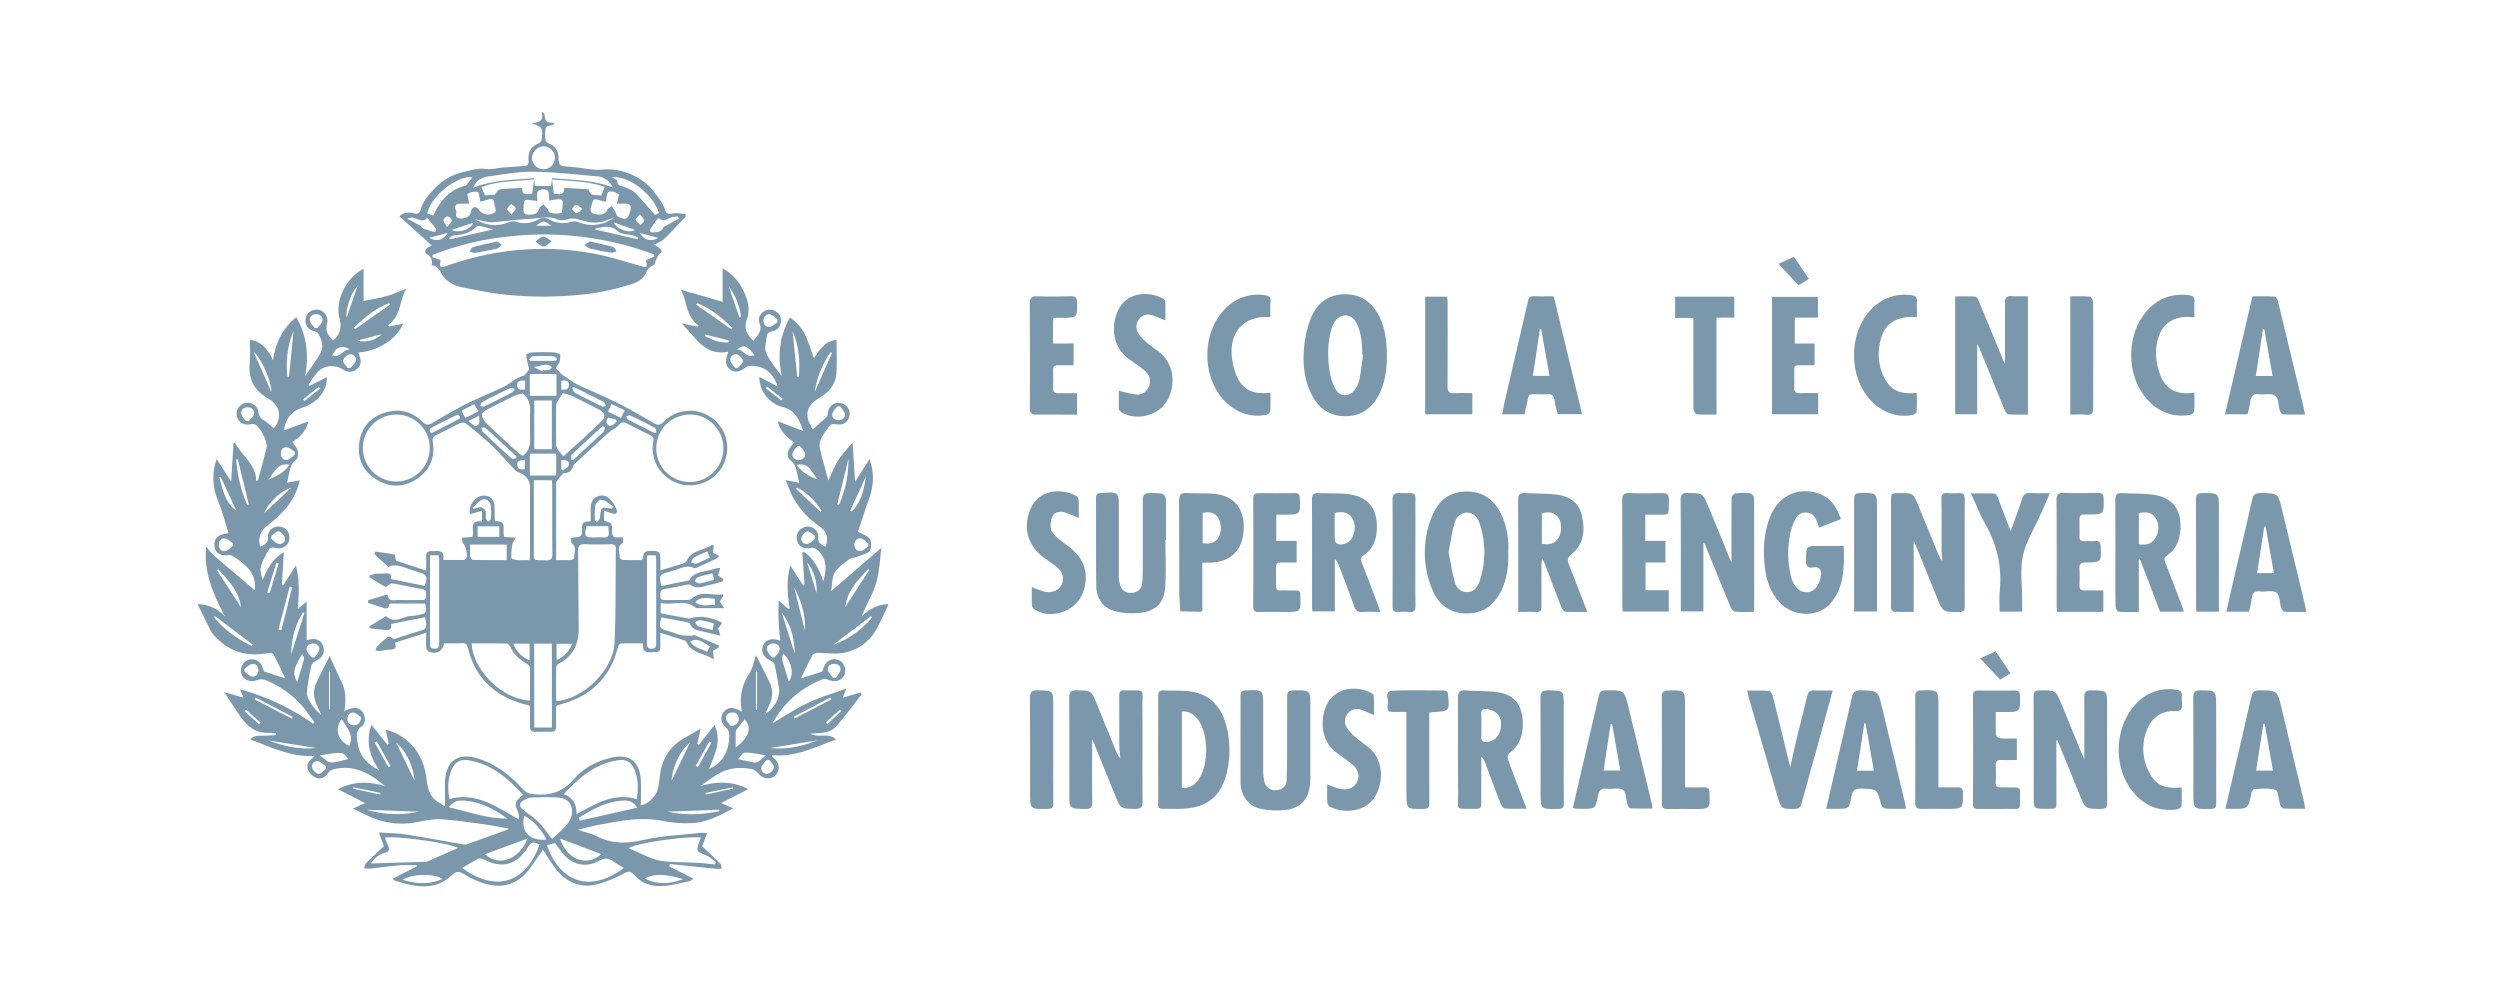 <svg id="Logos_Patrocinadores" data-name="Logos Patrocinadores" xmlns="http://www.w3.org/2000/svg" viewBox="0 0 1500 600"><defs><style>.cls-1{fill:#7a97ab;}</style></defs><path class="cls-1" d="M305.07,497.12c-4.58-.81-9.14-1.78-13.75-2.41-8.85-1.2-17.71-2.57-26.61-3.13-4.62-.3-9.41.67-14,1.59a46.53,46.53,0,0,1-29.39-3.43c-2.95-1.36-5.87-2.79-9.63-4.58l7.38-3.31-16.25-8.3c9.16-4.94,18.56-4.8,28.22-1.84-9-7.71-18.64-13.17-31.06-10.11a5.68,5.68,0,0,0-3.07,2.11c-1.78,2.61-4.24,4.11-7.08,3a9.62,9.62,0,0,1-4.93-4.54c-1.26-2.73,0-5.42,2.52-7.26a3.24,3.24,0,0,0,1.14-1.37c-13.87.85-25.9-5.2-38.37-9.88,1.85-2.29,4.67-2.23,7.51-2.26,2.66,0,5.31-.21,8-.33L165.6,440a33.39,33.39,0,0,0-4.22-.3c-7.17.37-12.27-3.29-16.26-8.64-3.51-4.71-6.58-9.75-10.56-15.74l11.58,3.31-2.16-5a136.26,136.26,0,0,1,43.93,20.67l.78-.92c-2.94-3.84-5.56-8-8.9-11.45A57.82,57.82,0,0,0,159.19,408a7.45,7.45,0,0,0-4.91.07c-3.71,1.41-7.89.12-9.24-3.25s.4-7.61,3.68-8.78a6.66,6.66,0,0,1,8.87,4.6c.27.85.61,2.12,1.23,2.35,3.8,1.4,7.69,2.55,12.31,4-2.52-5.24-4.62-9.94-7.08-14.44-.39-.7-2.49-.91-3.67-.68-12.9,2.45-23.67-1.19-32.3-11.07a14.44,14.44,0,0,1-2-3c-2.55-5.1-5-10.24-7.52-15.3A22.29,22.29,0,0,1,135,370c-7-13.44-13-26.85-11.27-42.08a42,42,0,0,0,4.22,5c5,4.42,10.09,8.63,15.15,12.93l9.68,8.24c1.48-10.15-5.56-15.7-13.44-20.66a4.31,4.31,0,0,0-2.42-.27c-5,.39-7.82-1.46-8.21-5.46-.43-4.32,1.94-6.88,6.87-7.45a13.87,13.87,0,0,0,1.51-.43c-2-6.44-3.68-13-6.18-19.14-3.3-8.16-4-16.19-.92-25.27l8.7,13.6,1.41-23.16,1-.12c3.86,7.83,12.57,12.69,12.6,22.88l1.09-.41c1.72-6.51,3.58-13,5.11-19.53.85-3.62-3.7-12.57-7-14-1.16-.5-2.77,0-4.18.07a6.49,6.49,0,0,1-3.7-12,6.39,6.39,0,0,1,8.06.7,4.43,4.43,0,0,1,1.32,1.7c.91,2.49.76,5.33,3.78,6.93,2.29,1.21,4.09,3.34,6.06,5,5.19-6.31,4.07-13.76-3.41-18-8.4-4.79-11.95-11.8-11-21.41.43-4.5.08-9.07.08-13.87,6.58,1,10.61,5.47,13.9,12.34,1.66-10.83,5.8-19.26,14-25.79,6.36,11.28,7.6,22.92,5.23,35.45,3.12-4.64,6.55-9.11,9.25-14,2.17-3.92.64-8-1.37-11.74-.36-.67-1.5-1.06-2.36-1.3-4.07-1.15-5.95-4.2-5-8.25.77-3.29,4.45-5.38,8-4.54a6.73,6.73,0,0,1,4.74,7.9c-.91,4.87-.46,6.21,3.62,10.44,4.32-3.6,5.13-8,3.78-13.32-2.68-10.57,3.82-24.27,14.45-29.7V180.6c4.92-1,9.63-1.77,14.2-3.06,3.77-1.06,7.37-2.77,11.43-4.33-4.33,6.91-2.92,16.49-11,21.81l.52.89,8.63-1.69c-4.38,9.54-15,16.42-26.94,17.26a34.89,34.89,0,0,1,1.15,3.4,6.06,6.06,0,0,1-2.63,7,6.48,6.48,0,0,1-7.52-.1c-4.91-3.28-11.69-2.72-15.54,1.63-2,2.24-3.58,4.83-5.36,7.26l.64.94L196,226.3c.73,7.14-5.15,15.22-13.81,18-7.25,2.36-10.44,6.07-11.93,14l14.79-5.5c-1.25,5.48-4.79,9.5-9.7,12.34,1.25,1.89,2.85,3.42,3.27,5.23s.2,4.53-.89,5.37c-4.58,3.52-3.83,8.79-5.65,13.9l7.79-1.46a38.61,38.61,0,0,1-8.58,17.08,72.58,72.58,0,0,1-10.58,9.85c-4.39,3.35-6,7.35-4.71,12.93,2.85-1.14,5-2.25,4.83-6s3-6.29,6.6-6.14a6.51,6.51,0,0,1,6.24,6.67,6.21,6.21,0,0,1-6.42,6.41c-2.17,0-4.74-1.55-6.21,1.22-1.71,3.24-3.64,6.49-4.53,10-.6,2.38.42,5.17,1.07,7.91,2.69-6.54,5.78-12.7,12.73-16.76L169.1,351l.78.32c2.45-3.86,4.91-7.72,7.65-12.05,2.39,8.93,1.86,17.27,1.1,26.19l5.35-4.58v23.27a20.6,20.6,0,0,1,2.73-.65,6.26,6.26,0,0,1,7.36,4.89c.79,3.56-.88,6.41-4.18,7.88-1.23.55-2.75,1.75-3,2.91a124.61,124.61,0,0,0-2.76,16c-.19,2.06.95,4.48,2.09,6.37a29.05,29.05,0,0,0,6.54,7.4c-.94-2.13-1.87-4.26-2.82-6.39a14.87,14.87,0,0,1-.07-13c2.75-5.75,5.68-11.41,7.93-15.9,2.12,4.62,4.58,10.17,7.21,15.64s2.56,11.4,1.62,17.39a25.14,25.14,0,0,1,4.64-1.8c3-.51,5.58.58,6.9,3.48s1.05,6-1.62,7.85c-2.17,1.53-2.51,3.35-2.43,5.57.32,9,4,15.87,13.39,20.29-6-8.84-8.09-17.52-4.62-27.16,3.24,4,6.39,8,9.55,11.91l.84-.54-1.86-8.41c13,2.93,22.63,14.26,24.38,28.65.66,5.37,1.44,10.63,6.21,14.13,1.51,1.11,3.17,2,5,3.16V473c0-1.34,0-2.67,0-4,.53-12.38,7.55-17.54,19.4-14,11,3.28,19.69,10.23,27.33,18.51a9.15,9.15,0,0,0,6.42,3c10,1.2,17.7-1.46,24.49-9.32,5.46-6.31,13.14-10.29,21.41-12.41,11.38-2.92,17.91,1.92,18.46,13.68.22,4.92,0,9.86,0,14.77,4.88-1,9.63-5.94,10.45-11,.36-2.26.71-4.54,1-6.82,1.16-10.71,6.62-18.44,16.11-23.45,2.61-1.39,5.14-2.94,8.29-4.75-.75,3.52-1.35,6.3-1.94,9.08l.86.59L428.74,435a21,21,0,0,1,1.3,13.55c-1.09,4.46-3.09,8.71-4.59,12.75,9.77-3.69,12.84-14.36,11.93-21.95a4.27,4.27,0,0,0-1.38-2.33c-3.35-3.07-4.13-6.58-2-9.52,2.3-3.16,5.82-3.53,10-1.07a10.68,10.68,0,0,0,1.22.47c-1.82-8.31-.21-15.6,4.28-22.62,2.19-3.42,2.92-7.78,4.12-11.2,2.57,5.14,5.5,10.8,8.24,16.55,2.1,4.42,1.78,8.91-.24,13.32-.74,1.61-1.47,3.23-2.4,5.3,5.39-3,9-10,8.2-15.22-.74-4.63-1.55-9.26-2.57-13.84a4.5,4.5,0,0,0-2.27-2.79c-4.42-1.88-6.25-5.15-4.74-9.06,1.29-3.34,4.94-4.63,9.18-3.26.34.11.7.16,1.14.26-.35-4-.82-7.89-1-11.81s0-8,0-12.27l5.83,5.2.82-.44c-1.35-8.34-2.12-16.66.44-25.65l7.65,12,.79-.37-1.3-19.47,1.11-.34c5.81,4.07,8.92,10.13,11.51,17.51,1.93-6.83,2.18-12.43-2.23-17.41-1.68-1.89-3.24-3.18-6.2-2.42a6.06,6.06,0,0,1-7.3-4.47,6.46,6.46,0,0,1,3.65-7.81,6.24,6.24,0,0,1,8,2.15,5.49,5.49,0,0,1,1.08,3.34c-.6,3.67,1.85,4.76,4.38,6,1.84-5.3.82-9.11-3.82-12.4a50.2,50.2,0,0,1-15.9-17.61c-1.55-3-2.66-6.14-4.3-10l8.23,1.63c-1.63-5-1-10-5.42-13.64-2.86-2.35-1.59-6.79,2.47-10.54-4.75-3.22-8.79-7-9.9-12.71L482,258.64c-2.44-6.44-4.46-12.31-12.05-14.3a18.9,18.9,0,0,1-14.36-18.27l11,5.92c-2.69-8.76-8.88-13-17.07-12.43a4.4,4.4,0,0,0-2.22.94c-3.45,2.74-6.51,3.19-9.18,1.25s-3.2-5-1.57-9.14a15.25,15.25,0,0,0,.37-1.57c-14.37,2.79-19.55-9.07-28.16-17.11l9.66,2.07.82-.72c-8-5.38-6.85-14.92-10.83-21.46l25.16,7.26V161a29.13,29.13,0,0,1,12.1,12.72c2.9,5.68,4.73,11.54,2.41,18.08-1.76,4.94-.15,9.16,4.19,12.76,2.05-3.52,5.52-5.91,3.39-10.78-1.34-3.07,1.21-6.8,4.33-7.72s7.07.88,8.15,3.81c1.22,3.28-.35,7.54-3.48,8.53-2,.64-4.29.69-4.57,3.28-.37,3.38-1.58,7.31-.36,10.1,2.23,5,6,9.42,9.38,13.92-2.73-12.29-1.38-23.86,4.8-35.21a26.15,26.15,0,0,1,9.46,11.1c2,4.32,3.36,8.93,5,13.33,5.4-8.12,7.72-10,13.57-11.11,0,6.63.33,13.33-.09,20-.4,6.48-4.12,11.21-9.63,14.52-8.61,5.15-9.92,10.56-4.61,19.26,2.78-2.44,5.65-4.78,8.26-7.37.72-.72.71-2.2,1-3.35a6.3,6.3,0,0,1,7.6-5,6.44,6.44,0,0,1,5.32,6.75,6.24,6.24,0,0,1-6.33,6.12c-2.25,0-4.58-1.28-6.41,1.57-2.55,4-6.18,7.58-5.1,12.71,1.36,6.46,3.33,12.79,5.07,19.28,2-4.19,3.52-8.34,5.83-12s5.37-6.75,8.72-10.86c.51,8.27,1,16,1.47,23.67l8.62-13.63c3.16,8.57,2.49,16.32-.33,24.13-2.4,6.64-4.53,13.38-6.56,19.42,2.76,1.55,5.73,2.3,7,4.18a8,8,0,0,1,.24,7c-.88,1.66-3.79,2.35-5.91,3.2-1.88.75-3.91,1.13-5.87,1.72a3.44,3.44,0,0,0-.89.61c-9.36,6.85-9.61,7.32-10.57,18.9l30.11-26c-.92,6.57-1.12,14.12-3.2,21.11s-6,13.22-8.76,20.22c4.72-4.91,10.3-7.4,16.25-7.47-2.54,5.21-4.78,10.77-7.82,15.85a27.9,27.9,0,0,1-20.18,13.48c-4.67.74-9.58-.11-14.38-.09-1.1,0-2.79.36-3.19,1.1-2.4,4.43-4.5,9-7,14.18,4.61-1.47,8.59-2.66,12.5-4.05.53-.19.81-1.32,1-2.06,1.24-4.28,5-6.35,9-4.87,3.2,1.19,4.91,5.49,3.53,8.85-1.46,3.54-5.61,4.73-9.58,3a5.11,5.11,0,0,0-3.59-.28A57.69,57.69,0,0,0,463.5,434c7-4.11,13.79-8.72,21.1-12.18s15-5.68,23.28-8.69c-1,2.28-1.62,3.79-2.36,5.52l10.73-3.13.68,1.11c-5,6.4-9.79,13-15.14,19.12-4,4.62-10.1,3.91-15.69,4.47,4.86,2.71,11.18-.85,15.55,3.43-12.47,4.61-24.44,10.79-38.37,9.43l0,.9c.65.57,1.33,1.12,1.94,1.73a6.74,6.74,0,0,1-.14,9.71c-3,2.58-7.35,1.9-9.94-1.21a8,8,0,0,0-4.21-2.79c-7.62-1.42-14.94-.59-21.56,3.88-3,2-6,4-8.92,6.3,9.79-2.86,19.26-3,28.48,1.91l-16.29,8.34,7.32,3.17c-8.48,4.48-16.3,8.58-25.31,8.86a70.34,70.34,0,0,1-16.21-1.2c-11.46-2.37-22.63-.92-33.85,1.27a172.46,172.46,0,0,0-17.83,3.93c3.89,1.32,8,2.19,11.63,4,9.23,4.73,18.28,4.21,28.21,2,11-2.5,22.53-2.89,33.83-4.15a27.28,27.28,0,0,1,3.85.17c-1.21,3.23-2.25,6-3,7.85,3.92,3.72,7.5,7,10.92,10.48.62.63.59,1.9.85,2.88a14.24,14.24,0,0,1-2.67.23c-9.48-.94-19-1.94-28.45-2.93l-.4,1.39,14.56,7.45c-1,.64-1.54,1.29-2.21,1.43-5.43,1.08-10.85,2.65-16.33,2.91-5.78.27-11.36-.93-15.89-5.53-4-4.09-4.23-3.5-9.32-1a70.25,70.25,0,0,1-14.09,5.53c-9.45,2.35-17.54-.8-23.75-8.09-3.26-3.82-5.77-8.28-8.83-12.76-.49.81-.94,1.71-1.54,2.52-3.3,4.43-6.09,9.42-10.07,13.15-7.34,6.88-16.32,7.33-25.48,4a55.59,55.59,0,0,1-10.4-5.07c-2.61-1.64-4.58-1.62-6.72.45-10.45,10.12-22.3,7.41-34.25,3.68a11,11,0,0,1-1.77-1.14l14.62-7.5-.08-.65c-3.39,0-6.8-.24-10.16,0-6.15.53-12.27,1.41-18.41,2.05a12.57,12.57,0,0,1-2.94-.39c.36-1,.46-2.19,1.12-2.85,3.34-3.37,6.83-6.59,10.76-10.33l-3.07-8.2c6,.43,11.29.47,16.46,1.27,11.45,1.78,22.84,3.94,34.26,5.92a4.41,4.41,0,0,0,2.14-.05c8.28-3,16.55-6,24.82-9Zm8.79-20.19c-9.21-10.11-19.16-18.66-33.11-20.82-3.86-.6-7.33.79-9.16,4.48-3,6.05-3,12.46-2,18.84,16.56-4.42,28.61,5,41.81,12.25a12.12,12.12,0,0,0-1.13-5.83c-1.25-2.38-1.08-4.4.63-6.32A34.78,34.78,0,0,1,313.86,476.93Zm68.24,2.6c.91-6.41,1-12.72-1.86-18.73a8.06,8.06,0,0,0-8.69-4.74c-13.9,1.82-23.83,10.2-33.32,20.42,5.83,2.2,7.8,6.45,7.68,12C357.42,482.43,368,475.33,382.1,479.53Zm-107.22,29.2c-6.25-3.06-35.13-7.1-43.91-6.22a42.52,42.52,0,0,0,1.64,4.34c1.28,2.53,1.28,4.09-2.06,4.93-3.52.89-6,3.39-8,6.3l32.9-1a4,4,0,0,0,1.39-.36Zm145.61-6.2c-8.92-1-39.06,3.36-43.33,6.37,4.83,2.12,9.49,4.41,14.33,6.22a31.11,31.11,0,0,0,8.65,1.82c6.26.46,12.56.48,18.83.8,3.31.17,6.6.61,9.9.93l.87-1.22a47.44,47.44,0,0,0-4.47-3.44c-2.23-1.35-5.9-2-6.59-3.78C417.9,508.19,419.77,505.15,420.49,502.53Zm-89.29.84c3.17-3,6.46-5.57,9-8.71s4-7,2.42-11.14c-1.38-3.7-4.77-4.81-8.17-5-5.18-.34-10.41-.18-15.6,0a10.22,10.22,0,0,0-4.09,1.37c-3.45,1.76-3.56,3.91-.5,6.3s6.3,4.54,9,7.27C326.12,496.32,328.39,499.78,331.2,503.37Zm-7.45,3.18C319,505,319,505,316.52,508.72c-6.72,10.3-15.32,12.57-26.15,7-.95-.49-2.44-.94-3.25-.54-3.3,1.64-6.43,3.62-9.8,5.57C296.64,535.22,315.48,530.57,323.75,506.55Zm9.34-.73-5,1.23c8.6,24.2,27.67,27.79,46.22,13.72-2.24-1.38-4.45-2.59-6.5-4-2.69-1.91-5-2.11-8.16-.38-7.69,4.23-15.29,2.87-21.07-3.33A89.68,89.68,0,0,1,333.09,505.82Zm-63.67-21.44c11.9,2.75,23,6.85,35,6.77-7.83-5.58-16.08-10.09-25.91-10.79C275.12,480.13,272,480.59,269.42,484.38Zm77.88,6.35.48,1.7,34.48-7.81c-2.27-3.85-5.15-4.42-8.1-4.28C364,480.81,355.52,485.46,347.3,490.73ZM336,503.14c4.18,12.77,16.09,17.08,24.8,9.34Zm-19.52,0-25.44,9.37C299.2,520.27,311.54,515.82,316.51,503.14Zm11.53.57c-3.4-5.89-7.29-10.93-13.41-14.24C312.19,499,317.7,504.79,328,503.71Zm-62.53,23.62c-5.59-3.46-18-3-23.92.52C249.57,530.33,257.23,531,265.51,527.33Zm121.34-.26c7.64,4,15.35,3.26,23.08.4C402.29,525.46,394.66,523.16,386.85,527.07Zm54.55-78.56c8.36-6.11,9.85-12.52,5.35-16.83-1.46,1.87-3,3.74-4.42,5.66a3.79,3.79,0,0,0-.89,1.85C441.35,442,441.4,444.87,441.4,448.51ZM205,431.34c-4.4,6.22-2.49,13,4.58,16.18C212.68,440.94,207.94,436.34,205,431.34Zm254.54,21.88c-13.87-2.29-13.05-2.81-16.6,2.31,3.4.7,6.78,1.45,10.19,2.06a2.72,2.72,0,0,0,1.86-.59C456.45,455.86,457.86,454.59,459.49,453.22Zm-267.62.07c2.31,1.56,4.34,4,6.49,4.14,3.44.18,7-1.2,10.49-1.93C206,451,205.66,450.92,191.87,453.29ZM220,485.84A61.93,61.93,0,0,0,251.21,487Zm211.58.89-.08-.92L400.59,487C411,489.29,421.35,488.83,431.58,486.73Zm90-144.74-.75-.48c-6.06,6.6-12.52,12.95-13.65,22.7Zm-390.64-.43-.83.5,14.46,22.24C143.47,354.54,136.91,348.23,130.94,341.56ZM129,369.62l-.57.77c6.16,7.54,13.93,12.95,22.6,17.17l.59-.79Zm394.22.83-.69-.72-22.67,17.21A53.85,53.85,0,0,0,523.22,370.45ZM172.39,225.85l1,.11q1.37-13.68,2.74-27.37C172.36,207.42,171.55,216.55,172.39,225.85Zm303.15-27.13,2.8,27.31,1-.11C480,216.67,479.45,207.54,475.54,198.72Zm26.81,104,1,.25a65.12,65.12,0,0,0,5.71-27.63Q505.72,289,502.35,302.7ZM461.64,456l-1.56-.09c-1.12,1.43-2.87,2.74-3.2,4.34a3.29,3.29,0,0,0,3.75,4,5.63,5.63,0,0,0,3.79-3.76C464.61,459.22,462.66,457.56,461.64,456ZM188.8,196.85h1.75c1-1.49,2.61-2.88,2.88-4.48.37-2.32-1.34-3.83-3.74-3.85s-4.13,1.5-3.75,3.81C186.2,194,187.8,195.36,188.8,196.85Zm6.7,264.53,0-1.59c-1.49-1.06-2.87-2.75-4.5-3.05a3.21,3.21,0,0,0-3.81,3.71c.29,1.54,2.3,3.64,3.77,3.84S194,462.44,195.5,461.38Zm304.32-54.73,1.77-.06c.94-1.53,2.48-3,2.68-4.6.28-2.32-1.45-3.77-3.89-3.68s-4.08,1.63-3.6,3.94C497.11,403.86,498.76,405.19,499.82,406.65Zm-19.71-139h-1.75c-1,1.5-2.6,2.9-2.85,4.52-.34,2.29,1.28,3.82,3.78,3.77s4.14-1.48,3.72-3.83C482.72,270.53,481.13,269.15,480.11,267.67Zm-303.2,5.15-.06-1.76c-1.53-.92-3-2.41-4.62-2.63-2.39-.32-3.8,1.48-3.68,3.87s1.66,4.07,4,3.56C174.16,275.51,175.47,273.88,176.91,272.82Zm-34.21,2.73-1,.17c.86,9.41,2.69,18.59,6.67,27.22l.91-.22Q146,289.13,142.7,275.55Zm323.74-82.16c0-.58,0-1.17,0-1.76-1.47-1-2.82-2.7-4.42-3-2.31-.42-3.86,1.28-3.94,3.68s1.45,4.12,3.78,3.8C463.51,195.89,464.93,194.35,466.44,193.39ZM139.65,327.58l-.06-1.75c-1.54-1-3-2.54-4.62-2.73-2.34-.29-3.76,1.53-3.67,3.92s1.67,4.07,4,3.62C136.87,330.33,138.2,328.65,139.65,327.58Zm7.08,73.56-.07,1.72c1.46,1.05,2.79,2.68,4.4,3,2.32.48,3.84-1.14,3.93-3.59s-1.37-4.17-3.67-3.88C149.7,398.6,148.25,400.18,146.73,401.14Zm35.91-33.4-.88-.38a48.38,48.38,0,0,0-7,25.19ZM463,394.42l1.75,0c1-1.47,2.71-2.84,3-4.44.4-2.3-1.32-3.84-3.72-3.89s-4.15,1.41-3.77,3.78C460.47,391.5,462,392.92,463,394.42ZM178.3,409.19c1.46-4.76,2.95-9.24,4.13-13.8.24-.9-.7-2.1-1.09-3.16C178.47,397.78,174.21,402.8,178.3,409.19Zm295-.27c3.13-4.25,2-11.38-3.12-16.72-.4,1.13-1.21,2.21-1,3C470.41,399.88,471.91,404.48,473.27,408.92ZM186.92,394.44h1.73c1-1.5,2.66-2.91,2.89-4.52.32-2.28-1.37-3.84-3.82-3.8S183.6,387.69,184,390C184.23,391.58,185.89,393,186.92,394.44Zm21.68-173.6,1.69,0c1.12-1.44,2.94-2.78,3.19-4.37a3.24,3.24,0,0,0-3.67-3.86c-1.55.31-3.62,2.2-3.88,3.66S207.63,219.32,208.6,220.84ZM438.51,435.72c3.32-.7,4.75-2,4.74-4.39a3.53,3.53,0,0,0-3.84-3.84c-2.45,0-4.1,1.5-3.74,3.79C435.91,432.87,437.51,434.25,438.51,435.72Zm-200.8,9.92,11,22.72C248.2,460.1,243.37,450,237.71,445.64ZM489,323.28c0-.57,0-1.15,0-1.72-1.51-1-3.18-2.93-4.48-2.72a5.8,5.8,0,0,0-3.7,3.84,3.12,3.12,0,0,0,3.79,3.64C486.21,326,487.57,324.35,489,323.28Zm32,4.51c0-.58,0-1.16,0-1.74-1.48-1-2.85-2.72-4.45-3-2.22-.33-3.86,1.23-3.91,3.73s1.58,4.08,3.81,3.79C518.07,330.41,519.49,328.78,521,327.79Zm-79.89-106.9,1.63,0c1.09-1.47,3.13-3,3-4.39s-2.1-3.49-3.63-3.88a3.18,3.18,0,0,0-3.86,3.63C438.44,217.91,440.11,219.36,441.11,220.89Zm63,22.93-1.76,0c-1,1.46-2.66,2.81-2.95,4.41-.42,2.31,1.27,3.8,3.69,3.86s4.16-1.4,3.84-3.7C506.75,246.75,505.14,245.33,504.15,243.82ZM469,367.54q3.92,12.3,7.84,24.58C476.62,383.14,474.65,374.74,469,367.54ZM234.06,182.75l-.58-.83c-8.34,3.05-14.86,8.71-21.11,14.75l.61.88ZM403,468.33q5.51-11.37,11-22.74C408.48,449.71,403.24,460.62,403,468.33Zm35.85-270.7.61-.87c-6.3-6-12.8-11.79-21.22-14.79l-.55.79Zm-222,233c-1.44-1.05-2.76-2.69-4.36-3-2.31-.47-3.86,1.17-4,3.58s1.2,3.88,3.69,3.93S216,433.93,216.76,430.62Zm-69.31-178,1.72.06c1.1-1.44,2.88-2.76,3.16-4.34.38-2.18-1.18-3.88-3.67-3.94s-4.2,1.34-3.95,3.64C144.89,249.69,146.49,251.14,147.45,252.66Zm15.23,68.89-.05,1.71c1.46,1.08,2.8,2.79,4.4,3.08a3.11,3.11,0,0,0,3.81-3.61c-.32-1.55-2.19-3.64-3.63-3.88S164.21,320.57,162.68,321.55Zm-30.36-35.47-.83.4c2.2,7.25,3.25,15,10.25,20Zm358,158.17-28.39,4.59C471.77,449.85,481.14,447.85,490.32,444.25Zm19.62-137.71,1,.44c5.78-5.6,7.33-13.11,8.41-20.84Zm-33.62,45.61L483,378.44C483.42,369,480.75,360.36,476.32,352.15ZM478,278.94c3.35,4.72,7.82,7.05,12.74,8.75C487.12,284.14,485.92,277.21,478,278.94Zm-317.07,9c4.62-2.22,9.6-4,12.66-9.12C165.74,277.53,164.37,284.16,160.91,287.92Zm28.87,160.9-28.6-4.57C170.35,447.88,179.8,449.77,189.78,448.82ZM499.29,211.67l-.9-.39a56.51,56.51,0,0,0-9.59,24Q494,223.49,499.29,211.67ZM162.87,235.31c0-6.68-6.45-21.07-10.68-24.09Zm4.21,142.44,1.73.36,6.5-25.86-1.49-.38Q170.46,364.82,167.08,377.75Zm7.67-85.08c-5.92,1.56-14.1,9.31-16.05,15.07Zm303.49-.08-.67.68,14.75,13.81.63-.66C489.07,300.74,484.64,295.63,478.24,292.59Zm20.62,127.06-.63-1.18-22.15,11.67.54,1ZM175.13,431.18l.55-1.05-22.31-11.64-.6,1.16ZM443.66,190.53l.9-.31c-.65-6.92-3.47-13.06-7.48-18.8ZM209.87,209.59c-5-2.82-8-1.55-10.59,3.63C203.79,215.13,205.5,209.85,209.87,209.59Zm-1.81-19.21,6.57-19C210.79,175.34,207,185.93,208.06,190.38Zm244.62,22.68c-4.25-5.73-6.6-6.53-10.31-3.41C446.23,209.8,447.91,215.27,452.68,213.06Zm37.17,142.6c.79-5.86-1.91-14.35-5.52-18C486.26,343.92,488.05,349.79,489.85,355.66Zm-292.46,69.8.6.22V402.41h-.6ZM160.32,355.6l1.4.43q2.76-9,5.51-18.06l-1.39-.42Zm293.91,46.74-.66,0V426h.66Zm-239.85-198A15.43,15.43,0,0,0,229,200.54Zm223.05,1,.24-.94-14.44-3.7-.23.9C427.49,204.09,432.15,205.93,437.43,205.37Zm-10.6,240.25-1.25-.68-8.18,14.68,1.3.72Zm-200.74-.74-1.29.72q4.13,7.35,8.23,14.7l1.28-.71Zm-14,27.54-.23.81,16.3,3.53.21-1Zm227.75.8-.16-.78-16.37,3.34.2,1ZM192.09,233.09l-.82-1-9.4,7.52.78,1Zm-44.4,192.74-.92.89,8.62,7.82.94-1Zm347.71,7.65,1.07,1,8.41-7.94-.78-.81ZM460.32,232l-.8,1,9.36,7.27.74-1Z"/><path class="cls-1" d="M337.84,283.93c-1.44,1.8-2.37,2.91-3.23,4.08a3.48,3.48,0,0,0-.92,1.71c-.05,15.24,0,30.48,0,46.35,3.22,0,6.2.11,9.16-.08.66,0,1.85-1.19,1.78-1.69-.38-2.76,1.75-6-1.54-8.31-.56-.41-.27-2-.37-2.95.45-.25.65-.46.87-.48,5.48-.44,5.71-.44,5.61-6.06-.08-3.85,2.53-3.37,5.23-3.68,0-2.69-.05-5.33,0-8,.08-3.09,1-5.83,4.16-7a6.62,6.62,0,0,1,7.87,2.16,19.55,19.55,0,0,1,3.53,5.92c.65,2-.66,2.88-2.76,2.13-1.46-.52-2.94-1-4.81-1.58v5.95c4.76,1.46,4.9,1.46,4.83,6.56,0,2.73.91,3.79,3.59,3.46a18.77,18.77,0,0,1,2.86.12c0,1.22.4,3.07-.06,3.31-4,2.08-1.43,5.59-1.93,8.37-.09.48,1.3,1.72,2.05,1.75,3.85.18,7.71.09,11.46.09,1.22-2.14,0-5.32,3.91-5.42,6.82-.18,7.1-.15,7.11,6.77v4.83c5.1-1.56,9.6-2.89,14.07-4.32a2.89,2.89,0,0,0,1.62-1.27c3.09-6.84,10.51-6.27,15.49-9.84l.83.62-.45,4.1,3.69,2.13a10.48,10.48,0,0,1-2,1.69c-3.6,1.73-7.23,3.38-10.87,5-.64.29-1.54.79-2,.56-5.08-2.44-9.36.83-13.95,1.82-.47.1-.91.33-1.37.45-5.71,1.54-5.71,1.53-4.62,8.46l16.88-3.44c3.15-5.81,9.5-4.83,14.48-6.76a25.39,25.39,0,0,1,4.15-.73c-.6,2-1,3.24-1.37,4.5l3.2,2.25c-.14.45-.28.9-.41,1.36-2.46.68-4.88,1.49-7.36,2-3.89.81-7.69,3.07-11.81.16-.95-.68-3,.08-4.55.35-3.69.65-7.35,1.53-11.06,2.05-2.78.39-2.59,2.18-2.65,4.2-.07,2.35,1.31,2.46,3,2.45,4.24,0,8.49,0,12.73-.05a5.65,5.65,0,0,0,3.37-.94c5.83-5.08,12.34-1.27,18.44-2.5l.3,1-2.15,3.29,2.62,4.06h-16.8c-6.46-5.75-14.07-1.47-21.3-3.12V368c5.59,1,11.24,2.13,16.91,3.1.75.13,1.6-.43,2.42-.52a27.92,27.92,0,0,1,6.22-.46,43.63,43.63,0,0,1,7.74,1.87,21.43,21.43,0,0,1,3.62,1.87l-2.45,3.1,1.42,4.42c-3.64-.85-6.6-1.51-9.54-2.24-3.32-.83-7.07-.88-8.73-4.83-.21-.5-1.17-.85-1.84-1-5.09-1-10.21-1.93-15.29-2.88-1.77,5.84-1.28,6.72,4.05,8.2,2.68.75,5.25,1.93,8,2.49a33,33,0,0,0,6.3.22c.6,0,1.3-.36,1.78-.16,4.82,2,9.61,4.1,14.4,6.16l-.19,1.18-3.4,1.92c.14,1.29.29,2.65.57,5.29-5.86-4-13.06-3.56-16.32-10.15a2.61,2.61,0,0,0-1.21-1.26c-4.67-1.53-9.36-3-14.64-4.63,0,3.4-.05,6,0,8.67,0,2-.84,2.92-2.81,2.88a12.27,12.27,0,0,0-1.82,0c-3.59.41-6.42-.12-5.75-5.24-4.59,0-8.9-.07-13.21.08-.62,0-1.59,1-1.76,1.73-4.58,18.94-16.68,30.26-35.35,35a8.79,8.79,0,0,0-1,.32,7.25,7.25,0,0,0-.86.61c0,3.9-.06,8,0,12.1.06,2.33-.9,3.31-3.23,3.24-3.15-.09-6.3-.06-9.45,0-2.19,0-3-1-3-3.1.07-4.1,0-8.21,0-12.53-1.55-.41-2.92-.75-4.28-1.15-17.17-5-28.58-15.74-32.88-33.36-.51-2.08-1.18-3.14-3.56-3-3.6.21-7.23.05-10.77.05-1,4.8-4.59,6.79-9.09,5.06a3.73,3.73,0,0,1-1.63-2.77c-.23-2.51-.07-5.05-.07-8.64l-18.78,6c1.38,3.32-.08,4.1-2.89,4.13-2.16,0-4.31.62-6.47.82a7.54,7.54,0,0,1-2.2-.44,6.28,6.28,0,0,1,.9-2.14c1.86-1.9,3.8-3.74,5.83-5.45.53-.45,2-.75,2.21-.47,1.85,2.25,3.72.78,5.57.21,4.5-1.38,9-2.82,13.48-4.22,2.58-.8,2.94-2.2,1.73-7.71l-20.47,4c.75,3.81-1.58,3.88-4.22,3.57-2.8-.33-5.61-.63-8.42-.94l-.4-1.19,9.93-6a.41.41,0,0,1,.34,0c5.33,4.88,10.5-.56,15.77-.27a15.39,15.39,0,0,0,3.55-.66c4.81-.91,4.95-1.13,4-6.75-6.74,0-13.6,0-20.45,0-.41,0-1.15.3-1.19.56-.65,3.78-3,2.1-4.95,1.54-2.58-.75-5.11-1.67-7.67-2.52l-.06-1.52c3.66-1.14,7.31-2.3,11-3.39a1,1,0,0,1,.88.5c.87,4.22,4.23,2.57,6.64,2.67,4.48.21,9,0,13.46.07,1.63,0,2.93-.21,2.83-2.29-.09-1.74.52-3.73-2.15-4.23-6.06-1.14-12.08-2.49-18.16-3.47-1-.16-2.23,1.13-4.08,2.15l-9.56-5.86.13-1.06a19.1,19.1,0,0,1,3.41-1c1.92-.2,3.88,0,5.8-.23,2.51-.25,4.12.29,3.43,3.4l20.4,4.06c1.9-5.74,1.26-6.83-4-8.32-3.83-1.09-7.53-2.66-11.38-3.67-1.77-.46-3.75-.07-5.64-.07l-.34,1.14-8.89-8.12.56-1.54c3.79.55,7.61,1,11.34,1.77.54.12.68,2.11,1.16,3.74l18,5.91c0-3.18.11-5.56,0-7.93-.17-2.87,1.11-4,3.88-3.76a5.67,5.67,0,0,0,1.09,0c3.55-.37,6.17.36,5.33,5.31,4.26,0,8.21,0,12.16,0a2.2,2.2,0,0,0,1.51-.8c1.21-1.63-.1-7.28-1.59-8.92-.71-.78-.66-2.26-1-3.65l6.25-.41c1.81-3.35-2.65-10.33,5.89-9.33v-6.34l-7.11,1.93c-1.37-5.44,3.56-11.45,8.76-11.09,3.38.23,5.67,2.61,5.84,6.21.13,2.78.11,5.56.18,8.34,0,.22.2.43.39.84,7.87-.58,3.44,6.18,5.5,9.49l6.76.31c-.89,1.63-1.88,2.73-2.1,4a40.11,40.11,0,0,0-.61,8.32c0,.46,2.34,1.07,3.63,1.17,2.37.19,4.76.05,7.38.05.08-1.7.18-2.88.18-4.06q0-20.16,0-40.31a9.1,9.1,0,0,0-6.29-8.12A6.32,6.32,0,0,1,309,282c-4-4.15-7.78-8.45-11.78-12.57-2.44-2.52-5.08-4.86-7.73-7.15-3.32-2.87-6.66-5.74-10.19-8.32-.78-.58-2.6-.37-3.64.12-4.71,2.21-9.28,4.72-14,7-1.86.88-2.3,1.88-2,3.94,1.52,9.21-1.56,16.81-9.2,22.11s-16.18,5.63-24.3.8-11.67-12.28-10.69-21.48,6-15.59,14.7-18.58,16.59-1.35,23.17,5.07c2,2,3.46,2.34,5.86.94,6.74-3.92,13.47-7.92,20.44-11.42,7.62-3.82,15.55-7,23.24-10.7,2.34-1.11,4.28-3,6.54-4.34a38.5,38.5,0,0,1,5.05-2.1,19.05,19.05,0,0,0,2.73-3.42c.36-.72-.13-1.91-.32-2.87-.41-2.08-1.16-4.15-1.13-6.22,0-.5,2.51-1.31,3.89-1.37,4.23-.18,8.49-.19,12.72,0,1.36.06,3.78,1,3.8,1.53.07,2-.13,4.49-1.33,5.79-1.46,1.58-1.76,2.11,0,3.47,1,.81,1.64,2.12,2.66,2.74,2,1.32,4,2.65,6,4a23.31,23.31,0,0,0,3.09,1.87c8.09,3.71,16.32,7.14,24.27,11.12,7.3,3.65,14.35,7.82,21.42,11.91,2.34,1.36,3.86,1.29,5.89-.77A22.07,22.07,0,0,1,424,248.86a22.3,22.3,0,0,1-5.45,41.8c-15.27,3.4-29.41-10.14-26.63-25.59.36-2,.1-3.1-1.84-4-4.7-2.22-9.3-4.65-13.93-7-2-1-3.33-.91-5,1.06s-4.11,2.76-5.93,4.41c-6.66,6-13.19,12.13-19.76,18.22a4.62,4.62,0,0,0-1.41,1.64C343,282.77,340.7,284.23,337.84,283.93Zm-4.18,136.46a7.93,7.93,0,0,0,1.42.14c15.86-1.95,33-19.09,33.66-35,.82-18.72.53-37.48.76-56.23,0-2-.81-2.77-2.82-2.74-5.21.09-10.44.25-15.63-.05-3.54-.21-4.24,1.2-4.2,4.37.22,15.36.19,30.73.37,46.09.11,9.38-3.31,16.66-11.85,21.2a3.14,3.14,0,0,0-1.64,2C333.61,406.9,333.66,413.64,333.66,420.39ZM393.8,268.46a20.12,20.12,0,1,0,40.23.65c.17-10.73-8.55-20-19.08-20.35C403.28,248.42,394.09,257,393.8,268.46Zm-156.15-19.7a20.07,20.07,0,1,0,20.2,19.89A20,20,0,0,0,237.65,248.76ZM283,386.06c.66,15.59,17.83,33.41,35,34.27,0-6.62.08-13.24-.09-19.84,0-.85-1.21-1.95-2.12-2.45a21.91,21.91,0,0,1-9.66-10c-.39-.83-1.4-1.92-2.15-1.93C297,386,290,386.06,283,386.06ZM313.8,273.53c5.23-4.25,4.17-9.39,4.2-14.27,0-2.9,0-5.8,0-8.71,0-5,1.06-10.26-4.48-14.47a30.42,30.42,0,0,0-5.25,1.6c-5.35,2.53-10.6,5.29-15.88,8-3.64,1.86-4,3-2.06,6.46a10.51,10.51,0,0,0,2.11,2.46c6.1,5.69,12.21,11.38,18.38,17A18.71,18.71,0,0,0,313.8,273.53Zm24-.07a1.47,1.47,0,0,0,.91-.23c7.47-6.83,15.12-13.5,22.28-20.65,2.87-2.88,1.9-5.09-1.85-7-5.27-2.67-10.51-5.42-15.85-8a34.15,34.15,0,0,0-5.59-1.64c-1.15,1.75-1.93,2.86-2.61,4-.54.91-1.36,1.89-1.37,2.85-.11,8.09-.09,16.17,0,24.26a4.84,4.84,0,0,0,.88,2.5C335.38,270.81,336.41,271.85,337.78,273.46Zm-17.5,14.69V293c0,12.1,0,24.2,0,36.3,0,8-.87,6.58,7,6.93,3.22.13,4.15-.92,4.12-4.09-.15-13.43-.06-26.86-.07-40.29,0-1.18-.13-2.35-.21-3.66Zm.25,148.36h10.58v-50.3H320.53Zm10.56-167V240.31H320.56V269.5Zm57.12,63.7c0,17.75,0,35.06,0,52.36,0,1.82-.33,3.59,2.59,3.65s2.91-1.63,2.9-3.71c0-16.46,0-32.93,0-49.39,0-.93-.16-1.86-.25-2.91ZM258,333.2v52.36c0,1.82-.34,3.59,2.58,3.65s2.91-1.63,2.91-3.71q0-24.69,0-49.39c0-.93-.16-1.86-.26-2.91Zm75.88-108.81h-16V237.5h16Zm-.17,60.92v-13.1H317.9v13.1ZM304,326.76H282.05c0,2.54-.15,4.82.08,7.06.09.79,1.07,2.13,1.67,2.14,6.7.15,13.41.1,20.2.1Zm47.8-11.05c-1.23,6.43-1,6.72,4.7,6.73,1.81,0,3.63-.13,5.43,0,2.48.2,3.65-.67,3.32-3.25-.14-1.14-.16-2.29-.23-3.51Zm-65.23,6.41h13V315.8h-13ZM363,256.25l-1.47-.61c-6.21,5.72-12.44,11.4-18.55,17.23-.54.51-.2,1.95-.27,3l1.15.21c6.1-5.66,12.24-11.3,18.27-17C362.75,258.42,362.74,257.18,363,256.25ZM309.81,275l.1-1.13c-6.19-5.72-12.37-11.47-18.63-17.12-.46-.42-1.54-.16-2.33-.21.15.8,0,1.9.49,2.36,5.78,5.47,11.62,10.89,17.57,16.19C307.51,275.57,308.86,275.08,309.81,275Zm-1.08-40.88-.15-1c-.92-.08-2-.51-2.74-.17q-8.31,4-16.46,8.26c-.66.35-.86,1.58-1.28,2.39.82.12,1.8.59,2.42.29,5.53-2.67,11-5.45,16.47-8.26A9.82,9.82,0,0,0,308.73,234.15Zm35.6-2-1,.61c.44.94.62,2.35,1.35,2.74,5.42,2.93,10.94,5.69,16.48,8.38.65.31,1.65-.1,2.48-.18-.39-.83-.56-2.08-1.21-2.42C356.43,238.2,350.37,235.22,344.33,232.2ZM308,386.21a17.27,17.27,0,0,0,9.77,10v-10Zm-24.42-81.56.5.74c1.48-.39,3-1.19,4.42-1a4.12,4.12,0,0,1,2.84,2.29c.5,1.4,0,3.12.25,4.66.09.61.89,1.12,1.37,1.68.56-.6,1.56-1.17,1.6-1.8a42.75,42.75,0,0,0-.06-7.59c-.35-3.13-3.31-5-5.71-3.54C286.85,301.25,285.3,303.1,283.58,304.65Zm73.35,7.85,1.26.84c.61-.89,1.65-1.73,1.76-2.68.76-6.68.7-6.68,7.05-5.32.1,0,.27-.3,1.06-1.21a29.72,29.72,0,0,0-4.23-3.17c-1.27-.66-3.17-1.4-4.2-.9a5.66,5.66,0,0,0-2.58,3.82A63.49,63.49,0,0,0,356.93,312.5Zm-23,83.66c4.55-2.3,7.57-5.21,9.46-9.89h-9.46ZM259.07,259.82c5.68-2.9,11.16-5.68,16.6-8.55a1.57,1.57,0,0,0,.14-1.5c-.38-.45-1.3-1-1.66-.81q-8,3.87-15.84,8c-.36.19-.49,1.19-.38,1.75S258.64,259.43,259.07,259.82Zm133.82.09,1-.57c-.31-.92-.36-2.34-1-2.67-4.89-2.63-9.87-5.1-14.89-7.47-.54-.25-1.52.42-2.29.66.34.64.51,1.61,1.05,1.88C382.13,254.53,387.52,257.2,392.89,259.91Zm-59.36-43.37.81-1.19c-.79-.56-1.57-1.58-2.39-1.61-4.07-.17-8.17-.18-12.25,0-.79,0-1.53,1.23-2.29,1.89l.69.9Zm83.58,144.75c3.77,3.26,7.88,1.28,11.79,1.79v-3.75C422.57,358.24,419.45,358.68,417.11,361.29ZM374.88,246.22l-7.93-3.8c-.85,1.77-1.45,3-2.19,4.53l7.82,3.82ZM427.58,378c.29-1.6.5-2.74.74-4a76.09,76.09,0,0,0-7.88-1.83c-1.16-.15-2.45.69-3.68,1.08.81.9,1.46,2.26,2.47,2.62C421.83,376.81,424.58,377.29,427.58,378Zm-3.23-47.18c-2.76,1.26-5.54,2.36-8.12,3.82-.81.45-1.09,1.85-1.61,2.82,1.07.26,2.32,1,3.18.69,2.79-1,5.45-2.4,8.14-3.64C425.38,333.23,424.92,332.17,424.35,330.85Zm1.54,57c-6.28-4.17-8.82-4.86-11.75-2.8,2.36,3.85,6.74,4.12,10.13,6.14C424.9,389.9,425.39,388.87,425.89,387.85ZM287,246.82l-2.37-4.41-7.73,4c.83,1.59,1.5,2.91,2.28,4.41Zm140.42,97.23c-3,.74-5.82,1.28-8.51,2.21-.92.32-1.49,1.61-2.22,2.45,1,.47,2,1.46,2.94,1.32,3-.49,6-1.38,8.87-2.1ZM325.38,222.82l.36-.76a16.34,16.34,0,0,0,3.57-.07c.72-.17,1.28-1,1.91-1.54-.63-.49-1.21-1.26-1.91-1.41a10.19,10.19,0,0,0-3.57,0c-1.8.3-3.55.83-5.32,1.27Zm-10.26,10.83V228.5c-2.47-.35-4.81-.48-4.8,2.63C310.34,234,312.53,234,315.12,233.65Zm-.21,47.83v-5.54c-2.56.15-4.9.22-4.52,3.22C310.7,281.66,312.66,281.93,314.91,281.48ZM287.5,249.3l-6.36,3.23c1.52,1.33,2.45,2.53,3.67,3a2.85,2.85,0,0,0,2.57-1.19C287.8,253.15,287.5,251.67,287.5,249.3ZM336.78,276v5.48l.9.83c1.23-1,3.27-1.91,3.54-3.16C341.87,276.17,339.39,276.1,336.78,276ZM370,253l-.33-1.19a28,28,0,0,0-4.86-1.18,4.5,4.5,0,0,0-.88,3.06c.26.85,1.89,2.06,2.52,1.87C367.81,255.14,368.88,253.9,370,253Zm-33.21-24.5v5.22c2.5.25,4.66.08,4.51-2.82S339.07,228.08,336.83,228.5Z"/><path class="cls-1" d="M259,159.26c.45-2.89,0-5-2.68-6.63-1.84-1.08-1.4-2.95.34-4.11a12.33,12.33,0,0,1,2.47-1.12l-19.44-17.68c2.81-2.63,5.91-2.39,8.72-1.71,3,.74,3.57-.73,4.24-3a17.6,17.6,0,0,1,2.69-5.48c4-5.45,8.67-10.39,14.79-13.48a45,45,0,0,1,10.06-3.38c3.48-.81,7.19-1.79,10.62-1.33,4,.53,7.66-.61,11.48-.86,4.56-.31,9.13-.57,13.67-1.08.52-.06,1.31-1.68,1.22-2.48-.61-5.22,1.11-8.95,6.18-11A3.34,3.34,0,0,0,325,83.5c.22-2.16.64-4.62-.18-6.44-.59-1.32-3-1.81-5.78-3.26,4.41-.19,7.48-1.25,5.9-6.76l1.59,1c.4,1.62.34,3.68,1.34,4.72s2.94.69,4.57,1c-.27.69-.31,1.06-.45,1.1-1.54.5-4.23.66-4.43,1.45a23.49,23.49,0,0,0-.25,7.9c.08.79,1.51,1.62,2.49,2.1a8.75,8.75,0,0,1,5.33,8.35c0,4.41.9,5,5.15,5.26,5.3.33,10.56,1.32,15.85,1.83a40.67,40.67,0,0,0,6.71-.11,35,35,0,0,1,17.86,4,31.5,31.5,0,0,1,11.56,9.28c2.69,3.65,5.63,6.87,6.89,11.39.35,1.25,1.7,2.41,4,1.85,2.59-.62,5.5.08,8.14.2.09,1.17.22,1.52.11,1.63-4.3,4.52-8.49,9.14-13,13.46-1.57,1.51-3.89,2.24-6.08,3.46a11.23,11.23,0,0,1,2.25,1.13c.94.79,2.13,1.65,2.42,2.7.17.58-1.43,1.52-2,2.45a23,23,0,0,0-2.36,5.68c-2,1-3.84,1.59-5,4.87-1,2.82-4.87,5.55-8,6.53a154.44,154.44,0,0,1-24.6,5.78,221,221,0,0,1-51.86.72c-8.63-.82-17.18-2.67-25.71-4.34-5.1-1-9.72-3.51-12.44-8C263.54,161.89,262.56,159.37,259,159.26Zm5.36-3.28c-.62,5-.63,5,4.4,3.27,29.08-10.11,58.8-12.67,89-6.78,9.22,1.8,18.2,4.8,27.27,7.32,2,.54,3.52.93,2.86-2-.15-.68-.25-1.37-.29-1.61l5.09-2.37-.33-1.17A188.69,188.69,0,0,0,303,142.14,169.66,169.66,0,0,0,259.46,153l-.07,1.31Zm103.35-43.44a11,11,0,0,0-9.4-6.73c-12.81-1.14-25.63-2.63-38.47-2.77-9-.1-18.05,1.61-27,2.85-3.86.53-7.24,2.43-8.95,6.79,11.74-4.74,24.11-4.68,36.52-5.81.21,1.71.38,3.22.56,4.71h9.63c.24-1.68.46-3.18.69-4.75C343.65,108.13,356,107.82,367.74,112.54Zm-45.41,8c-.91-.1-2-.16-3-.32-5-.76-4.85-.76-5.11,4.21-.11,2.23-.53,4.1,2.61,4.32,4,.29,6.08-.89,6.83-3.71.26-1,1.61-1.6,2.45-2.39.72.8,1.48,1.57,2.14,2.42s1.14,2.47,1.92,2.62a15.47,15.47,0,0,0,6.63.1c.64-.16.51-3,.84-4.67.7-3.56-1.36-3.85-4-3.45-1.49.22-3,.48-4.1.66-.29-2.37.15-5.15-.93-6s-4.44-.9-5.63.1C321.92,115.27,322.5,118.06,322.33,120.53Zm-40.81,1.66c-1.59,0-3.33,0-5.06,0-2.49,0-4.06.84-3,3.75.2.55.56,1.22.42,1.7-.72,2.43.3,3.44,2.63,3.45,3.61,0,5.79-1.64,6.09-4.12a3.89,3.89,0,0,1,1.78-2.67c.57-.29,2.15.39,2.61,1.08a6.86,6.86,0,0,0,8.38,2.86c3.46-1.09,1.57-3.4,1.39-5.3-.35-3.61-1.11-4.08-4.55-3-1.49.44-3,.79-4,1.06-.57-2.45-.63-5.54-1.47-5.77a8.19,8.19,0,0,0-6,1C280,116.64,281.11,119.66,281.52,122.19Zm88.64,0c.48-2.54,1.55-5.46,1-5.8-1.68-1-4.4-2-5.9-1.27-1.2.58-1.21,3.63-1.79,5.76a2.23,2.23,0,0,1-.73.08,6.91,6.91,0,0,1-1.39-.35c-5.47-1.74-5.25-1.68-6.7,3.61-.7,2.54-.09,3.6,2.23,4.17,3.79.94,6.67-.09,7.63-2.4.41-1,1.64-1.62,2.5-2.42.7,1.08,1.44,2.13,2.09,3.24s.81,2.63,1.67,3.1c4.77,2.55,6.34,1.49,7.51-3.78.8-3.58-1-3.93-3.61-3.94Zm-38.89-14.53c.4,3.34.71,5.89,1,8.32,3.53.94,6.27,1.16,6.3-3.24,4.32.23,8.41.42,12.49.68.82.06,2.27.23,2.35.58,1,4.46,4.7,2.44,7.29,3.41l2.14-5.32C352.66,108.61,342.33,108.69,331.27,107.64Zm-10.87-.06c-11.09,1.25-21.5.81-31.56,4.65l2.18,5,6-.46c.78-1.47,1.85-3,3.1-3.18,4.28-.56,8.61-.62,13.11-.88-.12,4.84,2.92,3.83,6.12,3.43C319.66,113.55,320,111,320.4,107.58Zm5.74-19.83a7.3,7.3,0,0,0-6.9,6.68,6.88,6.88,0,1,0,6.9-6.68Zm41.09,18.63c1.61,1,3.23,1.52,3.21,2-.2,3.65,2.9,3,4.79,4s4.41,1.77,5.94,3.33c4,4,7.6,8.48,11.74,13.19l2.5-1C392.17,116.82,377.41,105.21,367.23,106.38ZM260,129.38c4.12-9.59,10.67-16,19.67-18.06l3.72-4.89c-8.05-1.6-24.82,10.69-27,21.59Zm25,2.09c6.91,4,13.65,4.74,20.76,1.68a5.94,5.94,0,0,1,3.82-.1,16.23,16.23,0,0,0,13.34-1.35,6.12,6.12,0,0,1,6.71.05A16.5,16.5,0,0,0,343,133a7.52,7.52,0,0,1,4.48.46c6.9,2.6,13.4,1.87,20.54-2.4a10.87,10.87,0,0,0-2.57.36c-4.76,2.68-9.8,2.51-14.8,1.19-3.6-.94-7-2.23-10.83-.9a8.33,8.33,0,0,1-5.38-.06c-5.48-2.28-10.71-.63-16.2-.36-7.61.37-15.1,1.45-22.66,2C292.25,133.52,288.85,132.19,285,131.47Zm122.35-.23-.73-1.46-2.76.41c-2.8.38-5.39,3.73-8.51.66a11.25,11.25,0,0,0-1.79,1.7c-1,1.32-1.91,2.73-2.83,4.12-.37.55-1,1.2-.89,1.71a1.88,1.88,0,0,0,1.5,1.05c2.45-.09,5.09.23,6.52-2.65.36-.71,1.38-1.16,2.17-1.59C402.45,133.84,404.91,132.55,407.35,131.24Zm-163,.07c2.49,1.29,5,2.53,7.45,3.91.89.5,1.49,1.57,2.41,1.95a60.42,60.42,0,0,0,6.76,2.16c.09,0,1-1.55.76-1.85-1.65-2.27-3.49-4.4-5.39-6.74C252.54,135,249,128.49,244.37,131.31ZM296,137.64c-2.93-.76-5.35-1.47-7.8-2a3.22,3.22,0,0,0-2.53.48c-3.62,3.74-8.19,4.79-13.14,5.12-1.07.08-2.09,1-3.13,1.54l.47.81Zm60.77,0,25.79,5.92.42-.91a22.34,22.34,0,0,0-3.26-1.42c-2.9-.76-6.68-.46-8.59-2.22-4.35-4-8.73-3.1-13.45-1.9A7.68,7.68,0,0,0,356.77,137.68Zm-85.72.29c4.07,2.32,11.65-.35,12.89-4.29Zm110.06.07-12.82-4.54C370.3,137.72,376.83,140.06,381.11,138ZM268.2,136.26c1.47-1.86,2.91-2.88,2.9-3.91s-1.5-2.28-2.55-2.52c-.68-.15-2.39,1.33-2.46,2.18C266,133.07,267.12,134.23,268.2,136.26Zm38.63-7.45c1.24-1.69,2.66-2.79,2.58-3.77s-1.69-1.77-2.63-2.64c-.88.95-2.27,1.81-2.47,2.89C304.17,126.08,305.58,127.16,306.83,128.81Zm42.7-3.37c-1.76-1.24-2.88-2.64-3.84-2.54s-1.79,1.68-2.68,2.61c1,.86,1.84,2.22,2.92,2.41C346.74,128.07,347.81,126.7,349.53,125.44Zm34.37,3c-1.28,1.79-2.74,3.08-2.5,3.63.52,1.17,1.91,1.95,3,2.89.75-.93,2.12-1.87,2.1-2.78S385.16,130.2,383.9,128.48Zm-126.27,14.2c4,2.66,8.89,1.33,10.8-2.82Zm137.18.06-11.07-3C386.4,144.12,390.64,145.25,394.81,142.74Zm-63.89-7.22c-4.84-3.35-5.11-3.35-9.18,0Z"/><path class="cls-1" d="M1038.88,337.39c0-13.47-.06-26.15.1-38.83a3.63,3.63,0,0,1,2.43-2.53,37.7,37.7,0,0,1,8.69,0,3.54,3.54,0,0,1,2.33,2.57c.12,22.37.09,44.74.06,67.12a8.15,8.15,0,0,1-.36,1.42c-3.66,0-7.4.19-11.09-.13-1-.09-2.21-1.6-2.67-2.73-5.14-12.37-10.15-24.8-15.2-37.21a2.8,2.8,0,0,0-1.13-1.49v41.27h-13.38c-.06-1.1-.17-2.27-.17-3.43,0-21.17.06-42.33-.09-63.49,0-3.21.88-4.15,4.05-4.12,9.19.07,9.2-.07,12.64,8.28q6.08,14.73,12.12,29.47C1037.65,334.65,1038.14,335.71,1038.88,337.39Z"/><path class="cls-1" d="M1203,218.46c0-12.14.07-24.45,0-36.76,0-2.9.73-4.21,3.87-4s6.47.05,9.89.05v71c-3.88,0-7.83.16-11.75-.13-.84-.07-1.83-1.67-2.28-2.75-4.92-11.94-9.75-23.92-14.62-35.89-.43-1.05-1-2.06-1.78-3.71v42.27h-13.23V177.84c4,0,8.09-.13,12.13.12.74,0,1.63,1.54,2,2.53,4.87,11.71,9.66,23.45,14.48,35.17C1202.14,216.73,1202.68,217.75,1203,218.46Z"/><path class="cls-1" d="M1233.82,444.25c0,11.46,0,22.91,0,34.36,0,7.23,1.14,6.64-6.5,6.67-7.11,0-7.11,0-7.11-7.08,0-20.08.06-40.15-.06-60.23,0-2.89.87-3.72,3.68-3.74,9.6-.08,9.61-.17,13.2,8.55q6,14.57,11.94,29.15c.44,1.09,1,2.15,1.63,3.66,0-12.63.11-24.71-.07-36.78,0-3.36.73-4.67,4.37-4.61,9.37.16,9.38,0,9.38,9.3,0,19.23-.07,38.46.07,57.69,0,3.13-.78,4.2-4,4.17-9.13-.07-9.11.06-12.52-8.38q-6.64-16.43-13.34-32.83Z"/><path class="cls-1" d="M1148.21,324.64v42.49c-3.9,0-7.86.08-11.81-.08-.6,0-1.41-1.07-1.66-1.81a9.17,9.17,0,0,1-.12-2.88q0-30.67,0-61.36c0-5.09,0-5.09,4.94-5.11,8.35-.05,8.36-.05,11.55,7.72q6.06,14.75,12.1,29.5a9.2,9.2,0,0,0,2.22,3.43c-.17-2.3-.49-4.59-.5-6.89,0-10,.09-20.09-.09-30.13-.06-3,1-3.85,3.74-3.66a53,53,0,0,0,6.55,0c2.55-.15,3.73.7,3.72,3.48q-.11,32.31,0,64.63c0,2.59-1,3.22-3.43,3.23-9.67,0-9.68.12-13.27-8.76-4-9.85-8-19.71-12-29.56C1149.71,327.71,1149.11,326.57,1148.21,324.64Z"/><path class="cls-1" d="M655.28,443.4c0,12.83-.11,25.13.08,37.42.06,3.41-.79,4.62-4.39,4.55-9.36-.16-9.37,0-9.37-9.35,0-19.11.09-38.22-.07-57.33,0-3.52,1-4.54,4.51-4.48,8.76.16,8.75,0,12.05,8.11q6,14.76,12,29.51a7.28,7.28,0,0,0,2.1,3c-.21-2.56-.57-5.12-.59-7.69-.07-9.91,0-19.83-.08-29.75,0-2.39.78-3.21,3.12-3.16,13.15.27,10.7-1.85,10.8,10.12.15,18.74-.05,37.49.11,56.23,0,3.66-1.05,4.83-4.73,4.75-8.41-.18-8.43,0-11.56-7.71q-6.15-15.09-12.26-30.2C656.55,446.25,656,445.06,655.28,443.4Z"/><path class="cls-1" d="M832.12,213.33c0,8.19-1,16.43-5,24-4.24,7.81-10.58,12.34-19.79,12.38s-15.71-4.34-19.91-12.18c-5.16-9.61-6-20.11-4.8-30.66a59.71,59.71,0,0,1,4.07-16.38c3.71-8.83,10.66-14,20.6-13.93s16.51,5.31,20.62,14C831.24,197.68,832.08,205.32,832.12,213.33Zm-14.29-.41-.39-.06c-.17-2.9-.22-5.8-.54-8.68a38.73,38.73,0,0,0-1.28-6c-1.67-6-4.66-9-8.6-8.93-3.78.09-6.79,3.18-8.34,8.85-2.17,7.94-2.13,16.06-1,24.1a33.19,33.19,0,0,0,3.6,11.24c2.65,4.85,8.44,4.87,11.65.36a15.7,15.7,0,0,0,2.68-5.88C816.55,223,817.1,217.93,817.83,212.92Z"/><path class="cls-1" d="M904.93,331.34c.25,7.89-.61,15.31-3.8,22.25-4,8.8-10.5,14.34-20.68,14.46s-17.23-5.09-20.92-14a57,57,0,0,1,.16-45.43c3.82-8.94,11-14,21.13-13.71,9.79.25,16.21,5.66,20.17,14.18A47.24,47.24,0,0,1,904.93,331.34Zm-35.8,0c1.19,5.9,2.13,11.84,3.66,17.63.93,3.53,3.28,6.32,7.46,6.29s6.29-2.93,7.44-6.39a54.39,54.39,0,0,0,.07-34.86c-1.14-3.48-3.33-6.24-7.45-6.43-3.32-.15-6.46,2.11-7.7,6.56C871.08,319.72,870.29,325.45,869.13,331.38Z"/><path class="cls-1" d="M925.11,335.66c-.07,1.13-.2,2.26-.21,3.4,0,8.22-.09,16.45,0,24.67.05,2.69-.82,3.67-3.56,3.48-3.25-.23-6.53-.06-10.39-.06v-3.59c0-21.29.07-42.58-.07-63.87,0-3.1,1-4,3.94-3.84,6.51.38,13.1.12,19.55.95,7.52,1,13.19,4.94,14.85,12.83,1.81,8.58,1.21,16.84-6.25,22.77-2.56,2-2.7,3.55-1.61,6.27,3.71,9.27,7.19,18.62,11,28.47-4.71,0-8.91.15-13.09-.11-.87-.06-2-1.49-2.4-2.52-3.35-8.54-6.54-17.14-9.8-25.72-.4-1.08-.88-2.14-1.32-3.21Zm0-9.36c4.7.92,8-.32,10-3.55,2.08-3.46,2-9.51-.19-12.42-2.07-2.76-5.69-3.62-9.8-2.29Z"/><path class="cls-1" d="M828.28,367.15c-4,0-7.38-.17-10.75.06-2.72.19-4-.67-5-3.34-2.95-8.44-6.22-16.76-9.39-25.12a7.09,7.09,0,0,0-2.24-3.23v31.33H787.44c-.07-1.09-.19-2.25-.19-3.42,0-21.18.06-42.36-.09-63.53,0-3.28,1-4.23,4.13-4.06,5.44.3,10.92.05,16.34.5,14,1.19,19.44,9.68,18.39,22.67-.47,5.88-2.93,11-8.08,14.36-1.77,1.15-1.61,2.31-1,3.92q4.92,12.66,9.75,25.36C827.22,364,827.66,365.35,828.28,367.15Zm-27.46-59.36c0,5.63-.12,11.16.12,16.67,0,.81,1.72,2.17,2.69,2.21,3.49.16,6.47-1.24,7.92-4.6,1.75-4.08,2.08-8.3-.85-12C808.23,307,804.75,306.91,800.82,307.79Z"/><path class="cls-1" d="M1310.31,367H1296l-12-31.51-.74.15v31.53c-4.26,0-8.22.16-12.15-.14-.7-.06-1.77-2-1.79-3.09-.14-8.83-.08-17.67-.08-26.51,0-12.46.08-24.93-.06-37.39,0-3.19,1-4.36,4.19-4.15,6.51.42,13.16,0,19.54,1.08,10.81,1.88,15.82,8.91,15.39,19.87-.27,6.74-2.35,12.61-8.18,16.55-1.7,1.14-1.66,2.22-1,3.93,3.35,8.55,6.59,17.14,9.86,25.72C1309.42,364.2,1309.79,365.44,1310.31,367Zm-27-40.41c4.44.62,8-.19,10.07-4,2.12-3.93,2.36-8.14-.18-12.07-1.87-2.89-5.39-3.74-9.89-2.64Z"/><path class="cls-1" d="M694.89,449.8c0-10.64.08-21.29,0-31.93,0-2.62.61-3.78,3.41-3.62,5.79.34,11.73-.24,17.37.84,11.18,2.12,17.45,9.84,20.14,20.49a58.19,58.19,0,0,1,.44,27.3c-3.25,14.48-11.55,21.57-26.29,22.35-4,.21-8,0-12,.08-2.39.08-3.37-.87-3-3.21a2.16,2.16,0,0,0,0-.36Zm14.26-22.91v45.87c4.61,0,7.09-1.18,9.62-4.52,6.63-8.75,6.57-28.12-.19-36.76C716.27,428.52,713.33,426.61,709.15,426.89Z"/><path class="cls-1" d="M915.92,485.23c-4.72,0-8.83.18-12.89-.14-1-.08-2.17-1.71-2.63-2.87-3.17-8.09-6.16-16.24-9.23-24.37a9.23,9.23,0,0,0-2.39-3.79v6.27c0,7.26-.08,14.51,0,21.77,0,2.33-.67,3.26-3.06,3.21-13.27-.29-10.74,1.94-10.85-10.43-.16-18.62,0-37.25-.11-55.87,0-3.56.88-5.08,4.67-4.77,6.73.54,13.59.21,20.22,1.28,8.83,1.43,13.6,7.88,14,16.85.37,8-1.47,14.81-8.3,19.77-.7.51-.92,2.54-.54,3.57,3.08,8.51,6.36,17,9.57,25.41C914.86,482.22,915.25,483.35,915.92,485.23Zm-27.14-50c0,2.3.13,4.61,0,6.9-.18,2.54,1,3.14,3.27,3,5.08-.36,8.28-4,8.57-9.94.25-5.18-2.46-8.56-7.48-9.55-2.92-.58-4.76-.2-4.36,3.45A57.5,57.5,0,0,1,888.78,435.26Z"/><path class="cls-1" d="M1104.55,311.48l-13.08,5.08c-.57-1.55-1-2.87-1.54-4.17-1-2.52-2.49-4.42-5.39-4.76a6.67,6.67,0,0,0-7.09,3.41,33.53,33.53,0,0,0-3.24,8.75,60.59,60.59,0,0,0,.15,25.19c.05.24.07.48.13.71,1.85,6.87,5.78,10.34,10.82,9.56,4.18-.65,7.61-6.33,7.28-12.43,0-.81-1.12-1.78-2-2.26a4.2,4.2,0,0,0-2.5-.09c-3.49.51-4.59-.89-4.52-4.41.16-8.47,0-8.48,8.34-8.48h14.31c.37,11.94.54,23.71-7.19,33.6s-23.82,9.32-32.18-.77c-5-6-7.21-13.17-8-20.67-1-9.55-.65-19.08,2.69-28.27,4.67-12.9,15.45-19.11,27.87-15.9C1097.52,297.65,1101.83,303.42,1104.55,311.48Z"/><path class="cls-1" d="M744.31,443.63c0-8.71.07-17.43,0-26.14,0-2.33.7-3.15,3.08-3.25,10.53-.43,10.52-.5,10.52,9.94,0,12.83,0,25.66,0,38.49a27.75,27.75,0,0,0,.7,6.09,6.48,6.48,0,0,0,7.15,5.34c3.77-.29,6.07-2.26,6.22-6.26.3-7.85.26-15.72.3-23.59,0-8.71.08-17.43,0-26.14,0-2.75.82-3.83,3.73-3.88,10.22-.18,10.22-.27,10.22,9.86,0,14.16,0,28.32,0,42.48a33.25,33.25,0,0,1-.9,7.9C783.4,481.76,778,485.29,771,486a47.89,47.89,0,0,1-14.39-.66c-7.63-1.6-12.1-7.93-12.3-15.92,0-.24,0-.48,0-.72Z"/><path class="cls-1" d="M699.26,323.94c0,9.31.43,18.64-.11,27.92-.57,9.65-5.35,14.62-14.84,15.81a45,45,0,0,1-13.69-.55c-7.89-1.49-12.74-7.3-12.85-15.36-.24-17.66-.1-35.33-.17-53,0-2,.67-2.73,2.7-2.9,11-.89,11-.93,11,9.81,0,13.19,0,26.38,0,39.57a21.52,21.52,0,0,0,.75,5.71c.95,3.4,3.68,5.07,7.19,4.75s5.7-2.3,6.1-6a69.89,69.89,0,0,0,.32-7.24c0-14,.12-28.07,0-42.11,0-3.53,1.13-4.56,4.59-4.52,9.39.12,9.39,0,9.39,9.25v18.87Z"/><path class="cls-1" d="M1348.57,248.56H1335l16.45-70.74c4.44,0,8.9-.14,13.33.13.75,0,1.78,1.72,2,2.8q7.38,30.21,14.59,60.47c.56,2.32,1.06,4.66,1.71,7.52-4.6,0-8.8.12-13-.1-.77,0-1.84-1.31-2.14-2.22-1-3.07-.77-7.5-2.8-9-2.24-1.66-6.48-.48-9.8-.88s-4.72,1.17-5.16,4.28C1349.84,243.41,1349.13,246,1348.57,248.56Zm15-22.95c-1.71-9.62-3.36-18.85-5-28.08h-.79c-1.41,9.26-2.83,18.52-4.29,28.07Z"/><path class="cls-1" d="M914.71,248.59H901.27c.62-3,1.12-5.84,1.77-8.6q6.86-29.61,13.74-59.21c.47-2,1.16-3.17,3.55-3.06,3.85.2,7.72.06,11.92.06,5.67,23.59,11.3,47,17,70.7H934.6c-.59-2.56-1.41-5.31-1.81-8.12-.42-3-1.81-4.25-4.83-3.8a27.24,27.24,0,0,1-3.26,0c-8.87.18-6.84-1.38-9,7.53C915.4,245.51,915.09,246.92,914.71,248.59Zm10-51.11-.76,0-4.24,28.05h10C928,215.91,926.36,206.69,924.7,197.48Z"/><path class="cls-1" d="M1383.73,367.14c-4.59,0-8.81.12-13-.11-.74,0-1.73-1.43-2-2.37-1-3.08-.75-7.54-2.78-9-2.24-1.66-6.48-.48-9.83-.81-3.07-.29-4.68.65-5,3.91a83.26,83.26,0,0,1-1.72,8.26h-13.59c1.57-6.88,3.06-13.55,4.6-20.21,3.62-15.64,7.34-31.25,10.83-46.91.68-3,1.9-4.09,5.06-4.06,10.49.11,10.51,0,12.94,10.07q7,28.86,13.88,57.72C1383.3,364.63,1383.46,365.68,1383.73,367.14Zm-29.47-23.26h10.1c-1.72-9.59-3.37-18.77-5-28l-.79.05C1357.13,325.18,1355.72,334.39,1354.26,343.88Z"/><path class="cls-1" d="M1383.08,485.23c-4.62,0-8.7.08-12.78-.08-.7,0-1.44-1-2-1.62-.29-.31-.27-.91-.4-1.37-.8-2.87-1-7.68-2.55-8.21-3.83-1.28-8.32-.62-12.55-.56-.59,0-1.29.88-1.71,1.5-.31.46-.22,1.17-.35,1.76-2,8.68-2,8.68-11,8.64h-4.51c1.73-7.49,3.35-14.48,5-21.47,3.55-15.27,7.18-30.53,10.58-45.84.61-2.79,1.69-3.75,4.55-3.76,11,0,11-.14,13.51,10.35q6.85,28.51,13.64,57C1382.64,482.51,1382.76,483.46,1383.08,485.23Zm-24.27-50.9-.77-.14c-1.45,9.31-2.9,18.62-4.38,28.16h10.13Z"/><path class="cls-1" d="M943.74,484.62q4.44-19.22,8.88-38.42c2.21-9.52,4.49-19,6.61-28.58.52-2.35,1.43-3.37,4.07-3.4,11.24-.15,11.28-.25,13.94,10.69q7,28.86,13.93,57.74c.14.57.14,1.18.29,2.47-4.57,0-9,.09-13.34-.12-.6,0-1.35-1.49-1.65-2.42-.93-3-.78-7.25-2.75-8.65-2.21-1.57-6.3-.31-9.52-.73-3.64-.48-4.8,1.17-5.43,4.41-1.47,7.71-1.6,7.7-9.51,7.67-1.45,0-2.91-.06-4.36-.15A4.54,4.54,0,0,1,943.74,484.62Zm23.5-50.28h-.84c-1.41,9.27-2.83,18.54-4.27,28h10.09C970.52,452.74,968.88,443.54,967.24,434.34Z"/><path class="cls-1" d="M1143.56,485.25c-4.5,0-8.48.18-12.43-.13-.94-.07-2.27-1.63-2.55-2.72-2.37-9.13-2.32-8.89-11.72-9.25-4-.15-5.46,1.23-6.09,5-1.22,7.17-1.41,7.14-8.85,7.14h-6.2c2.31-10.06,4.48-19.54,6.67-29,2.91-12.58,5.9-25.15,8.7-37.75.67-3,1.76-4.39,5.22-4.33,10.36.19,10.43,0,12.9,10.17q7,28.84,13.88,57.73C1143.29,482.89,1143.34,483.73,1143.56,485.25ZM1119.31,434l-.7-.06c-1.45,9.39-2.9,18.78-4.4,28.47h10.12C1122.62,452.71,1121,443.34,1119.31,434Z"/><path class="cls-1" d="M1099.66,414.29c-2.55,9.28-4.86,17.76-7.21,26.23-3.83,13.84-7.74,27.65-11.5,41.5-.63,2.35-1.63,3.32-4.19,3.33-8,0-8,.15-10.32-7.71q-8.55-29.37-17.09-58.72c-.36-1.26-.6-2.55-1-4.54,4.6,0,8.89-.14,13.16.13.77.05,1.8,1.74,2.07,2.83,3.41,13.57,6.69,27.17,10,40.77.11.45.23.9.56,2.19,1.52-6.72,2.79-12.64,4.21-18.52,2-8.09,4.1-16.14,6-24.23.57-2.38,1.62-3.46,4.21-3.31C1092,414.44,1095.49,414.29,1099.66,414.29Z"/><path class="cls-1" d="M721.39,337.55v29.07c-.52.25-.73.44-.94.44-4.09-.08-8.17-.18-12.26-.27-.22-3.94-.62-7.87-.63-11.81-.07-18.15.06-36.3-.11-54.45,0-3.69,1.1-4.94,4.77-4.7,4.94.32,9.93.07,14.88.34,17,.9,20.27,13.57,18.85,24.41-1.39,10.57-8.64,16.64-19.32,17C725.08,337.59,723.53,337.55,721.39,337.55Zm.22-11.56c4.89.55,7.78-.56,9.49-3.44,2-3.4,1.81-9.46-.52-12.4s-5.43-3.15-9-2.43Z"/><path class="cls-1" d="M1090.9,235.88v12.68h-27.67V178.12h27.54v12.44h-13.92V206.1h11.92v13.05c-2.11,0-4,0-5.91,0-7.36.06-6.2-.63-6.3,6.47,0,2.18.15,4.37,0,6.53-.24,2.8.71,4,3.65,3.78C1083.63,235.72,1087.12,235.88,1090.9,235.88Z"/><path class="cls-1" d="M644.17,206.09v13.06c-3.13,0-6.22.09-9.31,0-2.16-.08-3,.68-3,2.92.14,3.62.13,7.26,0,10.88-.08,2.19.69,3,2.9,3,3.73-.12,7.47,0,11.44,0v12.86c-8.79,0-17.47,0-26.15-.08-.68,0-1.51-1.13-2-1.91-.32-.56-.11-1.42-.11-2.14,0-20.81.07-41.61-.08-62.41,0-3.47.94-4.64,4.49-4.5,6.77.26,13.56.15,20.35,0,2.44,0,3.4.69,3.48,3.26.3,9.65.39,9.65-9.32,9.65-1.54,0-3.08,0-4.83,0-.08,1.22-.17,2-.18,2.85,0,4.09,0,8.18,0,12.6Z"/><path class="cls-1" d="M1262,354.28V366.9a12.87,12.87,0,0,1-1.59.23h-26.21c-.07-1.41-.18-2.69-.18-4,0-21,.08-42.09-.1-63.13,0-3.48,1.13-4.31,4.34-4.22,6.9.19,13.81.11,20.71,0,2.26,0,3.16.66,3.21,3.1.2,9.77.28,9.77-9.56,9.81-4.92,0-4.92,0-4.93,5,0,2.66.09,5.32,0,8-.09,2.12.6,3.13,2.89,3s4.37.09,6.54-.07,3.19.57,3.29,3c.4,9.68.48,9.76-9.14,9.86-2.63,0-3.74.78-3.6,3.52.18,3.38.14,6.77,0,10.16-.09,2.39.92,3.2,3.23,3.13C1254.45,354.19,1258.06,354.28,1262,354.28Z"/><path class="cls-1" d="M987.17,308.78v15.75h12.09v13H987.32v16.6h13.93v12.8H973.62c-.08-1.21-.23-2.38-.23-3.55,0-21.06.06-42.12-.08-63.18,0-3.31.91-4.45,4.27-4.34,6.54.22,13.09.16,19.64,0,2.85-.06,4.19.72,4.11,3.85-.26,10.78,1.28,8.88-9,9.09C990.66,308.81,989,308.78,987.17,308.78Z"/><path class="cls-1" d="M1197.47,427.18c0,5-.12,9.33.11,13.66A3.31,3.31,0,0,0,1200,443c3.25.25,6.54.1,10.11.1V456c-3,0-6.12.1-9.21,0-2.46-.11-3.56.71-3.44,3.3.16,3.39.13,6.78,0,10.17-.08,2.18.73,3.08,2.93,3,2.91-.09,5.82.07,8.73,0,2.19-.06,3,.85,2.94,3-.3,12,1.89,9.62-9.53,9.86-5.09.11-10.18,0-15.27.05-2.35,0-3.46-.5-3.45-3.21q.15-32.33,0-64.64c0-2.36.7-3.24,3.08-3.21,7.27.09,14.55.07,21.82,0,2.21,0,3.2.56,3.26,3.06.22,9.81.31,9.81-9.54,9.85Z"/><path class="cls-1" d="M765.76,308.78v15.74H778v13c-3.31,0-6.54.05-9.77,0-1.84,0-2.65.68-2.63,2.54,0,3.87.07,7.75,0,11.62,0,2.15,1.08,2.65,3,2.6,2.91-.08,5.82.06,8.73,0,2-.06,3,.7,2.84,2.73a5.77,5.77,0,0,0,0,.72c.32,9.43.32,9.43-9.13,9.43-5.22,0-10.43-.1-15.64.05-2.44.07-3.46-.59-3.45-3.2q.11-32.33,0-64.64c0-2.4.74-3.53,3.33-3.5q10.72.15,21.46,0c2.32,0,3.12.82,3.18,3.18.28,9.71.35,9.71-9.32,9.74Z"/><path class="cls-1" d="M619.07,352.26a70.34,70.34,0,0,0,7.29,2.67c4.69,1.14,8.94-.65,10.62-4.18,1.77-3.74.65-7.73-3.28-10.85-2.75-2.18-5.77-4-8.5-6.2-8.78-7.05-11.38-17.67-7-28,5.3-12.54,19.07-12.82,27.62-8.07a3.56,3.56,0,0,1,1.36,2.59c.15,3.49.06,7,.06,10.55-2.92-1.18-5.6-2.46-8.4-3.33s-6.05-.27-7.38,2.34a12.88,12.88,0,0,0-.81,7.78c.37,1.89,2.23,3.68,3.8,5.1,2.51,2.26,5.38,4.12,8,6.26,8.41,6.86,11,15.7,7.53,26-3.88,11.68-18.92,17.25-29.28,10.77a3.63,3.63,0,0,1-1.54-2.5C619,359.68,619.07,356.18,619.07,352.26Z"/><path class="cls-1" d="M671.29,234.43a101.07,101.07,0,0,0,10.19,2.28c3.6.42,6.33-1.39,7.8-4.73a8,8,0,0,0-2.41-9.53c-3-2.48-6.2-4.64-9.33-6.91-9.79-7.1-11-18.45-7.25-28,4.87-12.4,18.38-13.22,27.51-8.42a2.8,2.8,0,0,1,1.39,1.89c.13,3.7.06,7.41.06,11.26-3-1.18-5.43-2.39-8-3.15-3.16-.93-6.14-.17-8.05,2.64a7.53,7.53,0,0,0,0,8.58,23.79,23.79,0,0,0,4.65,5c2.29,2,4.8,3.68,7.21,5.52,10.08,7.65,10.06,20.44,5.47,29.14-4.91,9.29-18.8,12.91-27.61,7.33-.66-.42-1.53-1.18-1.55-1.8C671.22,241.79,671.29,238,671.29,234.43Z"/><path class="cls-1" d="M824.4,429.05c-2.87-1.2-5.24-2.37-7.71-3.19a7,7,0,0,0-7.94,2.11,7.11,7.11,0,0,0-.66,8.49,22.25,22.25,0,0,0,4.69,5.43c2.53,2.24,5.36,4.15,8,6.24,10.52,8.22,8.75,22.66,4.18,29.93-6.09,9.68-19.52,10-26.9,6a3.6,3.6,0,0,1-1.67-2.48c-.19-3.48-.08-7-.08-10.95,2.56.94,4.61,1.84,6.73,2.43,5.13,1.43,9.46-.18,11.26-4s.53-7.85-3.67-11.07c-3.07-2.36-6.29-4.53-9.35-6.91-10.16-7.92-8.86-22.81-4.22-30,6.18-9.6,18.41-9.19,25.91-5.16a2.76,2.76,0,0,1,1.34,1.9C824.47,421.47,824.4,425.17,824.4,429.05Z"/><path class="cls-1" d="M1213.34,367h-13.57c0-4.17-.36-8.28.07-12.3,1.54-14.67-1.67-28.15-9-40.92-3.09-5.4-5.29-11.31-8.25-17.74,5.16,0,9.68-.1,14.19.11.67,0,1.51,1.39,1.87,2.3,2.26,5.73,4.4,11.5,6.59,17.26.29.76.64,1.49,1.21,2.81,2.47-6.87,4.84-13.13,6.94-19.47.77-2.34,1.89-3.31,4.39-3.2,3.83.18,7.69.05,12.12.05-1.09,2.59-1.91,4.57-2.76,6.53-1,2.21-2,4.41-3,6.61-3.58,8.06-8.52,15.83-10.36,24.26s-.47,17.34-.51,26C1213.33,361.75,1213.34,364.16,1213.34,367Z"/><path class="cls-1" d="M762.24,190.29c-15.73-1.23-25.12,9-23,24.93a40.71,40.71,0,0,0,2.23,9.11c3.54,9.28,9.8,12.66,20.79,11.28,0,3.77.13,7.5-.11,11.2-.05.76-1.4,1.88-2.3,2.06-8.37,1.65-15.91-.56-22.38-5.86-17.29-14.17-17.43-45.24-.35-59.66a26.87,26.87,0,0,1,22-6.19c2.29.32,3.37,1.26,3.21,3.75C762.08,184,762.24,187.15,762.24,190.29Z"/><path class="cls-1" d="M1150.1,235.75c0,3.75.14,7.47-.11,11.17,0,.74-1.46,1.81-2.39,2-8.11,1.58-15.39-.61-21.76-5.59-17.9-14-17.87-46.5,0-60.55a26.85,26.85,0,0,1,21.11-5.63c2.31.32,3.39,1.26,3.24,3.74-.18,3.1,0,6.22,0,9.35-14.25-1-21.59,5.43-22.81,19.43a30.39,30.39,0,0,0,3,16.54C1134.28,234.13,1139.52,236.71,1150.1,235.75Z"/><path class="cls-1" d="M1316.65,190.48c-13.6-2-22.06,5.13-23,19.61a36.23,36.23,0,0,0,2.11,13.81c3.38,9.77,9.9,13.21,20.87,11.68,0,3.76.16,7.48-.12,11.17-.06.81-1.59,2-2.59,2.18-9.83,1.61-18.27-1.45-25-8.6-12.88-13.7-13.65-37.9-1.8-52.54,6.75-8.34,15.5-12.06,26.3-10.64,2.27.3,3.43,1.18,3.26,3.71C1316.49,184,1316.65,187.11,1316.65,190.48Z"/><path class="cls-1" d="M1309,472.42c0,3.74.19,7.47-.15,11.14-.08.83-1.93,2-3.07,2.15-10.89,1.29-19.71-2.58-26.44-11.14-11.53-14.69-10.7-38.23,2-51.94a26.74,26.74,0,0,1,24.57-8.78c2.47.35,3.4,1.49,3.19,3.83,0,.36,0,.72,0,1.09-.1,2.4.65,5.5-.56,7-1,1.28-4.36.7-6.66,1-6.62.89-11.06,4.69-13.53,10.7a30,30,0,0,0,1,25.61C1293.08,470.89,1298.76,473.54,1309,472.42Z"/><path class="cls-1" d="M1029.91,190.59v58.15c-4.11,0-8.07.17-12-.17-.72-.06-1.8-2.21-1.82-3.41-.13-13.17-.08-26.36-.08-39.53V190.77h-10.94V178h35.51v12.56Z"/><path class="cls-1" d="M857.55,427.59v9c0,15-.07,30,.06,45,0,2.85-.82,3.75-3.67,3.78-10.07.1-10.07.19-10.07-9.72V427.16c-3,0-5.64,0-8.26,0-3.86.05-3.23-3-2.81-4.89.59-2.7-2.74-7.56,2.69-7.83,10.15-.5,20.34-.13,30.52-.15,2,0,2.71.85,2.87,2.82.81,9.58.86,9.57-8.71,10.1C859.46,427.26,858.75,427.41,857.55,427.59Z"/><path class="cls-1" d="M883.41,248.57H855.12V178h13.24c.07,1.36.21,2.74.21,4.13,0,16.56.09,33.12-.05,49.67,0,3.18.91,4.34,4.12,4.12,3.48-.25,7-.06,10.77-.06Z"/><path class="cls-1" d="M1011,472.41c4.23,0,8,.06,11.69,0,2.14,0,2.9.75,3,3,.32,10,.39,10-9.4,10-5.21,0-10.42-.1-15.62,0-2.68.07-3.59-1-3.58-3.62q.1-31.9,0-63.81c0-2.62.89-3.58,3.57-3.65,10.37-.28,10.37-.36,10.37,10v48.13Z"/><path class="cls-1" d="M1163.07,472.4c4.08,0,7.7.09,11.3,0,2.45-.09,3.35.73,3.37,3.31.1,9.61.19,9.61-9.38,9.61-5.21,0-10.41-.09-15.62,0-2.65.06-3.61-.94-3.6-3.59q.09-31.91,0-63.82c0-2.59.83-3.6,3.54-3.67,10.4-.29,10.39-.38,10.39,10V472.4Z"/><path class="cls-1" d="M1112.46,366.89v-8.61c0-19.6,0-39.21,0-58.81,0-2.62.67-3.59,3.44-3.64,10.29-.19,10.29-.29,10.29,9.86v61.2Z"/><path class="cls-1" d="M1331.32,367h-13.47c-.07-1.22-.2-2.39-.2-3.55,0-21.18.06-42.36-.08-63.53,0-3.25,1-4.11,4.11-4.09,9.64.05,9.64-.06,9.64,9.44V367Z"/><path class="cls-1" d="M1242.18,248.75V177.83c4.06,0,8-.18,11.93.17.71.06,1.73,2.29,1.75,3.53.14,10.64.08,21.29.08,31.94,0,10.4-.08,20.8,0,31.21,0,3-.61,4.47-4,4.14C1248.88,248.51,1245.71,248.75,1242.18,248.75Z"/><path class="cls-1" d="M938.25,450.15c0,10.53-.08,21.07.06,31.59,0,2.68-.72,3.56-3.45,3.61-10.52.18-10.52.27-10.52-10.14,0-18.77.1-37.53-.07-56.29,0-3.71,1.14-4.78,4.77-4.71,9.21.16,9.21,0,9.21,9.07Z"/><path class="cls-1" d="M631.94,449.79c0,10.65-.08,21.3.06,31.95,0,2.68-.72,3.56-3.45,3.61-10.52.18-10.52.27-10.52-10.14,0-18.77.1-37.53-.07-56.29,0-3.71,1.14-4.78,4.77-4.71,9.21.16,9.21,0,9.21,9.07Z"/><path class="cls-1" d="M1329.75,450.17c0,10.51-.08,21,0,31.54,0,2.61-.66,3.59-3.43,3.64-10.3.19-10.3.28-10.3-9.84,0-19,.07-37.94-.07-56.92,0-3.25.83-4.41,4.23-4.38,9.52.1,9.52,0,9.52,9.49Z"/><path class="cls-1" d="M849.22,331.75c0,10.53-.09,21.06.06,31.59,0,3-.85,4.2-3.91,3.86a27.17,27.17,0,0,0-6.18,0c-3,.36-3.66-1.06-3.65-3.74.07-21.19.1-42.37,0-63.55,0-3.29,1.22-4.15,4.28-4.07,11.16.3,9.27-1.49,9.4,9.4C849.31,314.07,849.22,322.91,849.22,331.75Z"/><path class="cls-1" d="M1067.06,158.31l9.36-4.23,8.9,13.29-6.18,3.76C1075.22,167,1071.36,162.87,1067.06,158.31Z"/><path class="cls-1" d="M1188.09,395l9.32-4.21L1206.3,404l-6.22,3.79Z"/><path class="cls-1" d="M298.33,144.86l2.6,2c-.87.79-1.63,2-2.63,2.28-4.43,1-8.91,1.89-13.4,2.6-1,.15-2.08-.57-3.13-.89.62-.88,1.08-2.34,1.87-2.56C288.38,147,293.19,146,298.33,144.86Z"/><path class="cls-1" d="M353.93,144.89c5,1.14,9.46,2,13.84,3.26.92.26,1.5,1.71,2.24,2.62-1.12.29-2.3,1-3.36.81-4.26-.65-8.51-1.43-12.7-2.43-1.16-.27-2.1-1.48-3.14-2.26Z"/><path class="cls-1" d="M330.93,144.79c-5,4.11-5,4.11-9.53,0C326,141.08,326,141.08,330.93,144.79Z"/></svg>